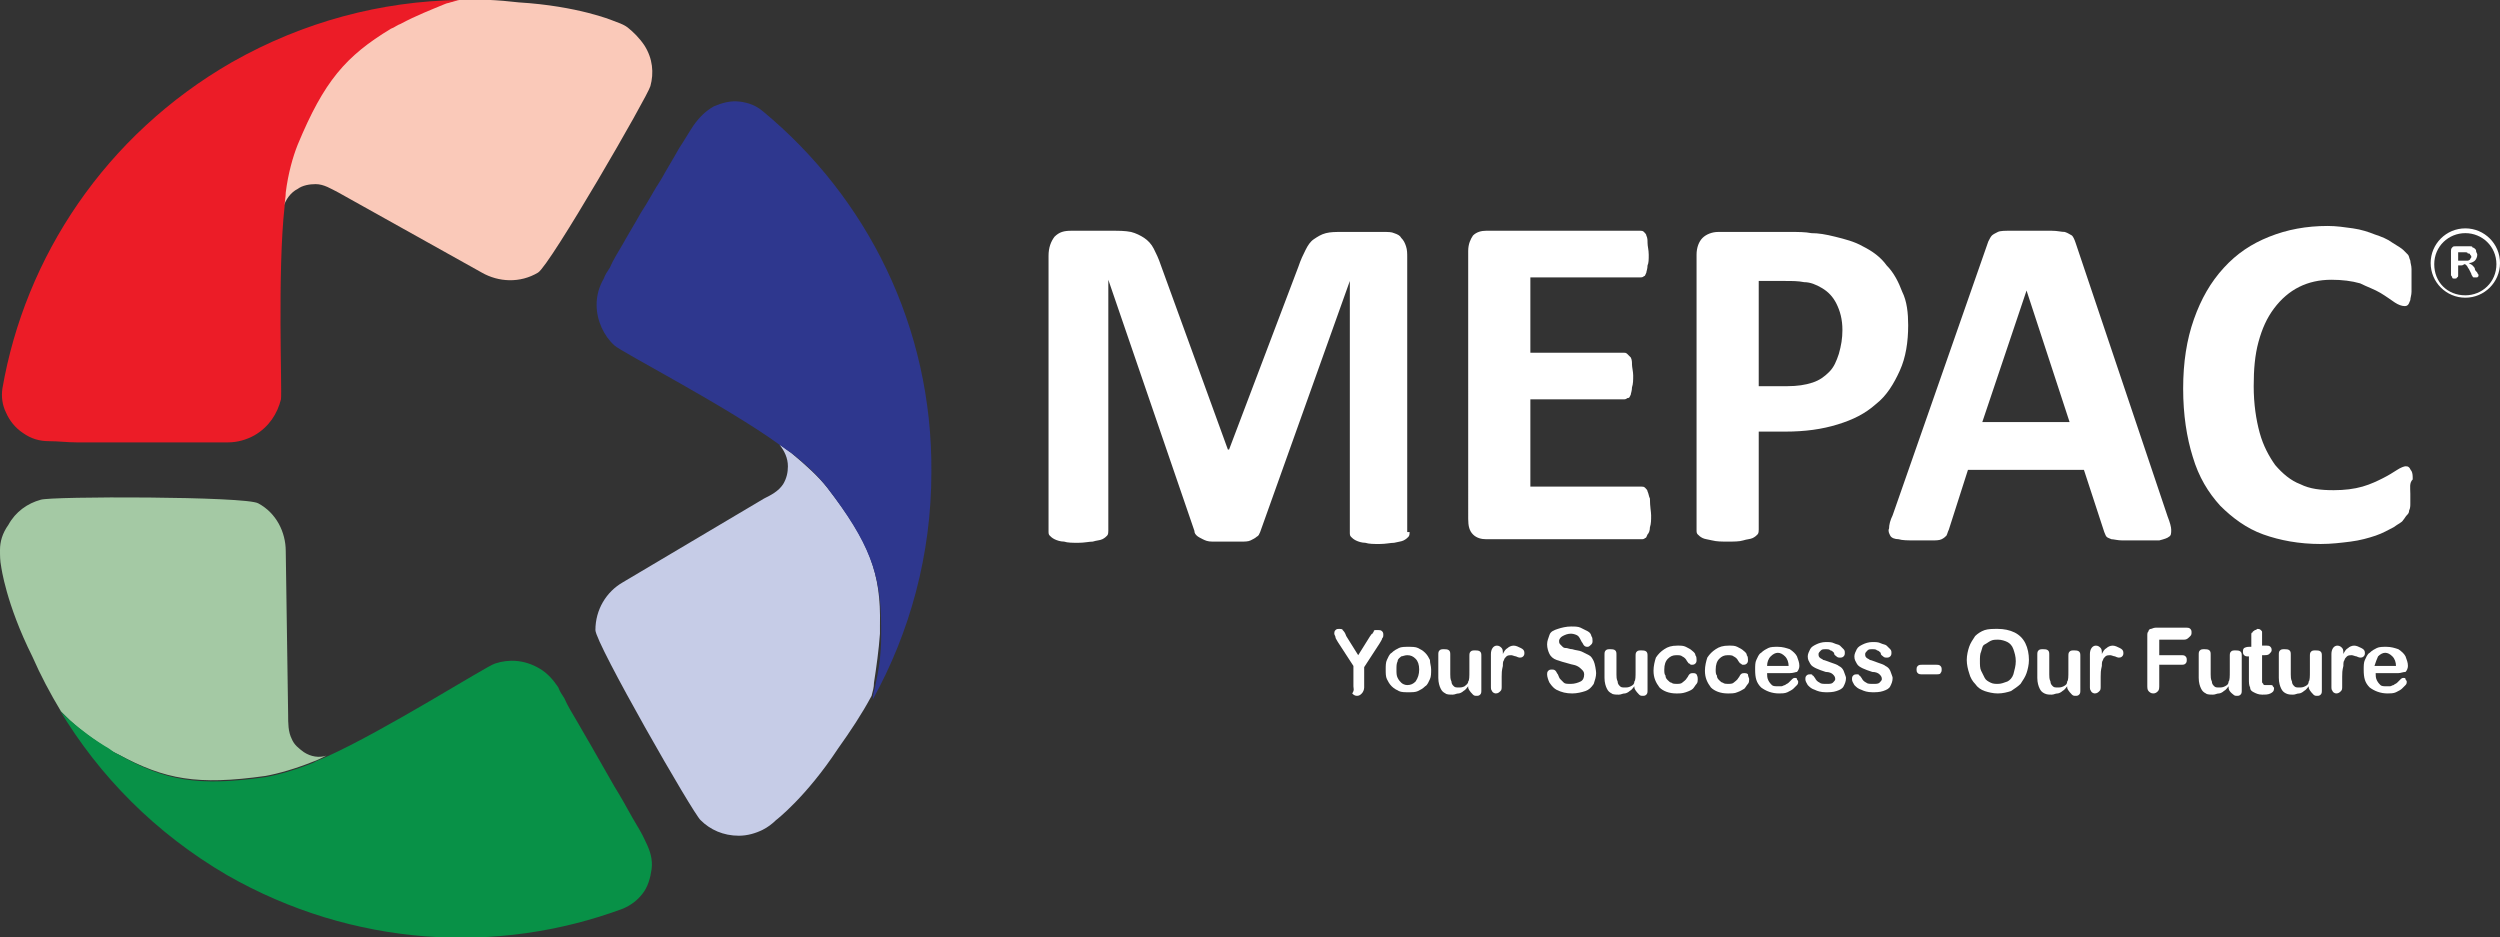 <?xml version="1.0" encoding="utf-8"?>
<!-- Generator: Adobe Illustrator 22.0.0, SVG Export Plug-In . SVG Version: 6.00 Build 0)  -->
<svg version="1.1" id="Layer_1" xmlns="http://www.w3.org/2000/svg" xmlns:xlink="http://www.w3.org/1999/xlink" x="0px" y="0px"
	 viewBox="0 0 209.1 78.4" style="enable-background:new 0 0 209.1 78.4;" xml:space="preserve">
<rect x="0" y="0" width="209.1" height="78.4" fill="#333333" stroke="none"/>
<style type="text/css">
	.st0{fill:#C6CCE7;}
	.st1{fill:#A4C9A4;}
	.st2{fill:#089147;}
	.st3{fill:#2E378E;}
	.st4{fill:#FAC9B9;}
	.st5{fill:#EC1C27;}
	.st6{fill:#FFFFFF;}
	.st7{fill:none;}
</style>
<path class="st0" d="M14.9,45.6L14.9,45.6C14.9,45.6,14.9,45.7,14.9,45.6L14.9,45.6z"/>
<path class="st1" d="M22.2,64.9c1.1-0.2,2.5-0.6,4-1.2c0.3-0.1,0.7-0.3,1.1-0.5c-0.6,0.2-1.3,0.1-1.9-0.3c-0.4-0.3-0.8-0.6-1-1.1
	c-0.3-0.6-0.3-1.3-0.3-2c0,0-0.2-13.7-0.2-13.7c0-1.6-0.8-3.2-2.3-4c-1-0.6-17.4-0.6-18.2-0.3c-1.1,0.3-2.1,1-2.7,2.1
	C0.2,44.6,0,45.3,0,46c0,0.5,0,0.9,0.1,1.4c0,0,0.4,3.1,2.6,7.5c0.7,1.6,1.5,3.1,2.4,4.6c0.3,0.3,0.5,0.5,0.8,0.8
	c1,0.9,2.1,1.7,3.4,2.5c0.2,0.1,0.4,0.2,0.6,0.3C13.8,65.2,16.5,65.7,22.2,64.9"/>
<path class="st2" d="M52.1,76C52.2,76,52.2,76,52.1,76c0.7-0.3,1.2-0.7,1.6-1.2c0.5-0.6,0.7-1.4,0.8-2.1c0.1-0.8-0.1-1.5-0.5-2.3
	c-0.3-0.7-0.7-1.3-1.1-2c-0.5-0.9-1-1.8-1.5-2.6c-0.5-0.9-1.1-1.9-1.6-2.8c-0.5-0.9-1-1.7-1.5-2.6c-0.4-0.7-0.8-1.3-1.1-2
	c-0.2-0.3-0.4-0.6-0.5-0.9c0,0,0,0,0,0c-0.4-0.6-0.9-1.2-1.6-1.6c-1.2-0.7-2.5-0.8-3.7-0.4l0,0c-0.7,0.2-9.2,5.6-14.1,7.8
	c-0.4,0.2-0.8,0.3-1.1,0.5c-1.5,0.6-2.9,1-4,1.2c-5.7,0.8-8.4,0.3-12.3-1.9c-0.3-0.1-0.5-0.3-0.8-0.5c-1.2-0.7-2.4-1.6-3.3-2.4
	c-0.3-0.3-0.6-0.5-0.8-0.8c3.3,5.5,8,10.3,14,13.8C29.5,79.2,41.6,79.9,52.1,76"/>
<path class="st0" d="M69.2,40.8c-0.7-0.9-1.8-1.9-3-2.9c-0.3-0.2-0.6-0.5-1-0.7c0.4,0.5,0.7,1.1,0.7,1.8c0,0.5-0.1,1-0.4,1.5
	c-0.4,0.6-1,0.9-1.6,1.2c0,0-11.8,7-11.8,7c-1.4,0.8-2.3,2.3-2.3,4c0,1.1,8.2,15.4,8.8,15.9c0.8,0.8,1.9,1.3,3.2,1.3
	c0.7,0,1.4-0.2,2-0.5c0.4-0.2,0.8-0.5,1.1-0.8c0,0,2.5-1.9,5.2-6c1-1.4,2-2.9,2.8-4.4c0.1-0.4,0.2-0.7,0.2-1.1
	c0.2-1.3,0.4-2.7,0.5-4.1c0-0.2,0-0.5,0-0.7C73.7,47.9,72.7,45.3,69.2,40.8"/>
<path class="st3" d="M63.8,9.3C63.8,9.3,63.8,9.3,63.8,9.3c-0.6-0.5-1.2-0.7-1.9-0.8c-0.8-0.1-1.5,0.1-2.2,0.4
	C59,9.3,58.5,9.8,58,10.5c-0.4,0.6-0.8,1.3-1.2,1.9c-0.5,0.9-1,1.7-1.5,2.6c-0.6,0.9-1.1,1.9-1.7,2.8c-0.5,0.9-1,1.7-1.5,2.6
	c-0.4,0.7-0.8,1.3-1.1,2c-0.2,0.3-0.4,0.6-0.5,0.9c0,0,0,0,0,0c-0.4,0.7-0.6,1.4-0.6,2.2c0,1.3,0.6,2.6,1.5,3.4l0,0
	c0.5,0.5,9.4,5.1,13.8,8.3c0.4,0.3,0.7,0.5,1,0.7c1.3,1,2.3,2,3,2.9c3.5,4.6,4.5,7.2,4.5,11.6c0,0.3,0,0.6,0,0.9
	c0,1.4-0.2,2.8-0.5,4.1c-0.1,0.4-0.2,0.7-0.2,1.1c3.1-5.6,4.9-12.1,4.9-19C78,27.3,72.5,16.5,63.8,9.3"/>
<path class="st4" d="M24.8,12.1c-0.4,1.1-0.8,2.5-1,4c-0.1,0.4-0.1,0.8-0.1,1.2c0.2-0.6,0.6-1.2,1.2-1.5c0.4-0.3,1-0.4,1.5-0.4
	c0.7,0,1.3,0.4,1.9,0.7c0,0,12,6.7,12,6.7c1.4,0.8,3.2,0.9,4.7,0c1-0.6,9.2-14.8,9.4-15.6c0.3-1.1,0.2-2.3-0.5-3.4
	c-0.4-0.6-0.9-1.1-1.4-1.5c-0.4-0.3-0.8-0.4-1.3-0.6c0,0-2.9-1.2-7.8-1.5c-1.7-0.2-3.5-0.3-5.2-0.2c-0.3,0.1-0.7,0.2-1.1,0.3
	c-1.2,0.4-2.5,1-3.8,1.7c-0.2,0.1-0.4,0.2-0.6,0.3C28.8,4.7,27,6.8,24.8,12.1"/>
<path class="st5" d="M0.2,32.5C0.2,32.6,0.2,32.6,0.2,32.5c-0.1,0.7,0,1.4,0.3,2c0.3,0.7,0.8,1.3,1.4,1.7c0.7,0.5,1.4,0.7,2.2,0.7
	c0.8,0,1.5,0.1,2.3,0.1c1,0,2,0,3,0c1.1,0,2.2,0,3.3,0c1,0,2,0,3,0c0.8,0,1.5,0,2.3,0c0.4,0,0.7,0,1.1,0h0c0.7,0,1.5-0.2,2.2-0.6
	c1.2-0.7,1.9-1.8,2.2-3c0,0,0,0,0,0c0.1-0.7-0.3-10.7,0.3-16.1c0-0.4,0.1-0.8,0.1-1.2c0.2-1.6,0.6-3,1-4c2.2-5.3,4-7.4,7.8-9.7
	c0.3-0.1,0.5-0.3,0.8-0.4c1.3-0.7,2.6-1.2,3.8-1.7c0.4-0.1,0.7-0.2,1.1-0.3c-6.5,0.1-13,1.8-19,5.2C8.8,11.3,2.1,21.5,0.2,32.5"/>
<path class="st6" d="M206.2,19.5c-1.4,0-2.6,1.1-2.6,2.6s1.1,2.6,2.6,2.6c1.4,0,2.6-1.1,2.6-2.6S207.6,19.5,206.2,19.5 M206.2,24.9
	c-1.6,0-2.9-1.3-2.9-2.9s1.3-2.9,2.9-2.9c1.6,0,2.9,1.3,2.9,2.9S207.8,24.9,206.2,24.9"/>
<path class="st6" d="M206.1,21.1h-0.5v0.7h0.5c0.1,0,0.2,0,0.3,0c0.1,0,0.2-0.1,0.2-0.1c0-0.1,0.1-0.1,0.1-0.2c0-0.1,0-0.1-0.1-0.2
	c0-0.1-0.1-0.1-0.2-0.1C206.4,21.1,206.3,21.1,206.1,21.1 M205.8,22.2h-0.2V23c0,0.1,0,0.2-0.1,0.2c0,0.1-0.1,0.1-0.2,0.1
	c-0.1,0-0.2,0-0.2-0.1c0-0.1-0.1-0.1-0.1-0.2v-2c0-0.1,0-0.2,0.1-0.3c0.1-0.1,0.1-0.1,0.3-0.1h0.9c0.1,0,0.2,0,0.3,0
	c0.1,0,0.2,0,0.2,0.1c0.1,0,0.2,0.1,0.2,0.1c0.1,0.1,0.1,0.1,0.1,0.2c0,0.1,0.1,0.2,0.1,0.3c0,0.2-0.1,0.4-0.2,0.5
	c-0.1,0.1-0.3,0.2-0.5,0.2c0.1,0.1,0.2,0.1,0.3,0.2c0.1,0.1,0.2,0.2,0.2,0.3s0.1,0.2,0.2,0.3c0,0.1,0.1,0.1,0.1,0.2c0,0,0,0.1,0,0.1
	c0,0-0.1,0.1-0.1,0.1c0,0-0.1,0-0.1,0c-0.1,0-0.1,0-0.2,0s-0.1-0.1-0.1-0.1c0,0-0.1-0.1-0.1-0.2l-0.2-0.4c-0.1-0.1-0.1-0.2-0.2-0.3
	c-0.1-0.1-0.1-0.1-0.2-0.1C206,22.2,205.9,22.2,205.8,22.2"/>
<path class="st6" d="M113.2,57.4v-1.7l-1.3-2c-0.1-0.2-0.2-0.3-0.2-0.4c0-0.1-0.1-0.2-0.1-0.3c0-0.1,0-0.2,0.1-0.3
	c0.1-0.1,0.2-0.1,0.3-0.1c0.1,0,0.3,0,0.3,0.1c0.1,0.1,0.2,0.2,0.3,0.5l1,1.6l1-1.6c0.1-0.1,0.1-0.2,0.2-0.2c0-0.1,0.1-0.1,0.1-0.2
	c0-0.1,0.1-0.1,0.2-0.1c0.1,0,0.1,0,0.2,0c0.1,0,0.2,0,0.3,0.1c0.1,0.1,0.1,0.2,0.1,0.3c0,0.1,0,0.2-0.1,0.3c0,0.1-0.1,0.2-0.2,0.4
	l-1.3,2v1.7c0,0.2-0.1,0.4-0.2,0.5c-0.1,0.1-0.2,0.2-0.4,0.2c-0.2,0-0.3-0.1-0.4-0.2C113.3,57.7,113.2,57.6,113.2,57.4"/>
<path class="st6" d="M118.7,56c0-0.4-0.1-0.7-0.3-0.9c-0.2-0.2-0.4-0.3-0.7-0.3c-0.2,0-0.4,0.1-0.5,0.1c-0.1,0.1-0.3,0.2-0.3,0.4
	c-0.1,0.2-0.1,0.4-0.1,0.7c0,0.3,0,0.5,0.1,0.7c0.1,0.2,0.2,0.3,0.3,0.4c0.1,0.1,0.3,0.2,0.5,0.2c0.3,0,0.5-0.1,0.7-0.3
	C118.6,56.7,118.7,56.4,118.7,56 M119.7,56c0,0.3,0,0.6-0.1,0.8c-0.1,0.2-0.2,0.5-0.4,0.6c-0.2,0.2-0.4,0.3-0.6,0.4
	c-0.2,0.1-0.5,0.1-0.8,0.1c-0.3,0-0.6,0-0.8-0.1c-0.2-0.1-0.4-0.2-0.6-0.4c-0.2-0.2-0.3-0.4-0.4-0.6c-0.1-0.2-0.1-0.5-0.1-0.8
	c0-0.3,0-0.6,0.1-0.8s0.2-0.5,0.4-0.6c0.2-0.2,0.4-0.3,0.6-0.4c0.2-0.1,0.5-0.1,0.8-0.1c0.3,0,0.6,0,0.8,0.1
	c0.2,0.1,0.4,0.2,0.6,0.4c0.2,0.2,0.3,0.4,0.4,0.6C119.6,55.5,119.7,55.7,119.7,56"/>
<path class="st6" d="M122.8,57.5v-0.1c-0.1,0.1-0.2,0.3-0.4,0.4c-0.1,0.1-0.3,0.2-0.4,0.2c-0.2,0-0.3,0.1-0.5,0.1
	c-0.2,0-0.5,0-0.6-0.1c-0.2-0.1-0.3-0.2-0.4-0.4c-0.1-0.2-0.2-0.5-0.2-0.9v-1.9c0-0.2,0-0.3,0.1-0.4c0.1-0.1,0.2-0.1,0.4-0.1
	c0.1,0,0.3,0,0.4,0.1c0.1,0.1,0.1,0.2,0.1,0.4v1.6c0,0.2,0,0.4,0.1,0.6c0,0.2,0.1,0.3,0.2,0.4c0.1,0.1,0.2,0.1,0.4,0.1
	c0.2,0,0.3,0,0.5-0.1c0.1-0.1,0.3-0.2,0.3-0.4c0.1-0.1,0.1-0.4,0.1-0.9v-1.2c0-0.2,0-0.3,0.1-0.4c0.1-0.1,0.2-0.1,0.4-0.1
	c0.1,0,0.3,0,0.4,0.1c0.1,0.1,0.1,0.2,0.1,0.4v2.8c0,0.2,0,0.3-0.1,0.4c-0.1,0.1-0.2,0.1-0.3,0.1s-0.2,0-0.3-0.1
	C122.9,57.8,122.8,57.6,122.8,57.5"/>
<path class="st6" d="M125.6,56.6v0.8c0,0.2,0,0.3-0.1,0.4c-0.1,0.1-0.2,0.2-0.4,0.2c-0.1,0-0.3-0.1-0.3-0.2
	c-0.1-0.1-0.1-0.2-0.1-0.4v-2.7c0-0.4,0.2-0.7,0.5-0.7c0.2,0,0.3,0.1,0.4,0.2c0.1,0.1,0.1,0.3,0.1,0.5c0.1-0.2,0.2-0.4,0.4-0.5
	c0.1-0.1,0.3-0.2,0.5-0.2c0.2,0,0.4,0.1,0.6,0.2c0.2,0.1,0.3,0.2,0.3,0.4c0,0.1,0,0.2-0.1,0.3c-0.1,0.1-0.2,0.1-0.3,0.1
	c0,0-0.1,0-0.3-0.1c-0.1,0-0.3-0.1-0.4-0.1c-0.1,0-0.3,0-0.4,0.1c-0.1,0.1-0.2,0.2-0.2,0.3c-0.1,0.1-0.1,0.3-0.1,0.5
	C125.6,56.1,125.6,56.3,125.6,56.6"/>
<path class="st6" d="M133.5,56.3c0,0.3-0.1,0.6-0.2,0.9c-0.2,0.3-0.4,0.5-0.7,0.6c-0.3,0.1-0.7,0.2-1.1,0.2c-0.5,0-0.9-0.1-1.3-0.3
	c-0.2-0.1-0.4-0.3-0.6-0.6c-0.1-0.2-0.2-0.5-0.2-0.7c0-0.1,0-0.2,0.1-0.3s0.2-0.1,0.3-0.1c0.1,0,0.2,0,0.3,0.1
	c0.1,0.1,0.1,0.2,0.2,0.3c0.1,0.2,0.1,0.3,0.2,0.4c0.1,0.1,0.2,0.2,0.3,0.3c0.1,0.1,0.3,0.1,0.6,0.1c0.3,0,0.6-0.1,0.8-0.2
	c0.2-0.1,0.3-0.3,0.3-0.6c0-0.2-0.1-0.3-0.2-0.4c-0.1-0.1-0.2-0.2-0.4-0.3c-0.2-0.1-0.4-0.1-0.7-0.2c-0.4-0.1-0.7-0.2-1-0.3
	c-0.3-0.1-0.5-0.3-0.6-0.5c-0.1-0.2-0.2-0.5-0.2-0.8c0-0.3,0.1-0.5,0.2-0.8s0.4-0.4,0.7-0.5c0.3-0.1,0.7-0.2,1.1-0.2
	c0.3,0,0.6,0,0.8,0.1c0.2,0.1,0.4,0.2,0.6,0.3c0.2,0.1,0.3,0.3,0.3,0.4c0.1,0.1,0.1,0.3,0.1,0.4c0,0.1,0,0.2-0.1,0.3
	c-0.1,0.1-0.2,0.2-0.3,0.2c-0.1,0-0.2,0-0.3-0.1c-0.1-0.1-0.1-0.2-0.2-0.3c-0.1-0.2-0.2-0.4-0.3-0.5c-0.1-0.1-0.4-0.2-0.6-0.2
	c-0.3,0-0.5,0.1-0.7,0.2c-0.2,0.1-0.3,0.3-0.3,0.4c0,0.1,0,0.2,0.1,0.3c0.1,0.1,0.1,0.1,0.2,0.2c0.1,0.1,0.2,0.1,0.3,0.1
	c0.1,0,0.3,0.1,0.5,0.1c0.3,0.1,0.6,0.1,0.8,0.2c0.2,0.1,0.4,0.2,0.6,0.3c0.2,0.1,0.3,0.3,0.4,0.5S133.5,56.1,133.5,56.3"/>
<path class="st6" d="M136.7,57.5v-0.1c-0.1,0.1-0.2,0.3-0.4,0.4c-0.1,0.1-0.3,0.2-0.4,0.2c-0.2,0-0.3,0.1-0.5,0.1
	c-0.2,0-0.5,0-0.6-0.1c-0.2-0.1-0.3-0.2-0.4-0.4c-0.1-0.2-0.2-0.5-0.2-0.9v-1.9c0-0.2,0-0.3,0.1-0.4c0.1-0.1,0.2-0.1,0.4-0.1
	c0.1,0,0.3,0,0.4,0.1c0.1,0.1,0.1,0.2,0.1,0.4v1.6c0,0.2,0,0.4,0.1,0.6c0,0.2,0.1,0.3,0.2,0.4c0.1,0.1,0.2,0.1,0.4,0.1
	c0.2,0,0.3,0,0.5-0.1s0.3-0.2,0.3-0.4c0.1-0.1,0.1-0.4,0.1-0.9v-1.2c0-0.2,0-0.3,0.1-0.4s0.2-0.1,0.4-0.1c0.1,0,0.3,0,0.4,0.1
	c0.1,0.1,0.1,0.2,0.1,0.4v2.8c0,0.2,0,0.3-0.1,0.4c-0.1,0.1-0.2,0.1-0.3,0.1s-0.2,0-0.3-0.1C136.8,57.8,136.7,57.6,136.7,57.5"/>
<path class="st6" d="M142,56.8c0,0.1,0,0.3-0.1,0.4s-0.2,0.3-0.3,0.4c-0.1,0.1-0.3,0.2-0.6,0.3s-0.5,0.1-0.8,0.1
	c-0.6,0-1.1-0.2-1.4-0.5c-0.3-0.4-0.5-0.8-0.5-1.4c0-0.4,0.1-0.8,0.2-1.1c0.2-0.3,0.4-0.5,0.7-0.7c0.3-0.2,0.6-0.3,1.1-0.3
	c0.3,0,0.5,0,0.7,0.1c0.2,0.1,0.4,0.2,0.5,0.3c0.1,0.1,0.3,0.2,0.3,0.4c0.1,0.1,0.1,0.3,0.1,0.4c0,0.1,0,0.2-0.1,0.3
	c-0.1,0.1-0.2,0.1-0.3,0.1c-0.1,0-0.1,0-0.2-0.1c-0.1,0-0.1-0.1-0.2-0.2c-0.1-0.2-0.2-0.3-0.4-0.4c-0.1-0.1-0.3-0.1-0.5-0.1
	c-0.3,0-0.5,0.1-0.7,0.3c-0.2,0.2-0.3,0.5-0.3,0.9c0,0.2,0,0.4,0.1,0.5c0,0.2,0.1,0.3,0.2,0.4c0.1,0.1,0.2,0.2,0.3,0.2
	c0.1,0.1,0.3,0.1,0.4,0.1c0.2,0,0.4,0,0.5-0.1s0.3-0.2,0.4-0.4c0.1-0.1,0.1-0.2,0.2-0.3c0.1-0.1,0.2-0.1,0.3-0.1
	c0.1,0,0.2,0,0.3,0.1C142,56.6,142,56.7,142,56.8"/>
<path class="st6" d="M146.3,56.8c0,0.1,0,0.3-0.1,0.4c-0.1,0.1-0.2,0.3-0.3,0.4c-0.2,0.1-0.3,0.2-0.6,0.3c-0.2,0.1-0.5,0.1-0.8,0.1
	c-0.6,0-1.1-0.2-1.4-0.5c-0.3-0.4-0.5-0.8-0.5-1.4c0-0.4,0.1-0.8,0.2-1.1c0.2-0.3,0.4-0.5,0.7-0.7c0.3-0.2,0.6-0.3,1.1-0.3
	c0.3,0,0.5,0,0.7,0.1c0.2,0.1,0.4,0.2,0.5,0.3c0.1,0.1,0.3,0.2,0.3,0.4c0.1,0.1,0.1,0.3,0.1,0.4c0,0.1,0,0.2-0.1,0.3
	c-0.1,0.1-0.2,0.1-0.3,0.1c-0.1,0-0.1,0-0.2-0.1c-0.1,0-0.1-0.1-0.2-0.2c-0.1-0.2-0.2-0.3-0.4-0.4c-0.1-0.1-0.3-0.1-0.5-0.1
	c-0.3,0-0.5,0.1-0.7,0.3c-0.2,0.2-0.3,0.5-0.3,0.9c0,0.2,0,0.4,0.1,0.5c0,0.2,0.1,0.3,0.2,0.4c0.1,0.1,0.2,0.2,0.3,0.2
	c0.1,0.1,0.3,0.1,0.4,0.1c0.2,0,0.4,0,0.5-0.1s0.3-0.2,0.4-0.4c0.1-0.1,0.1-0.2,0.2-0.3c0.1-0.1,0.2-0.1,0.3-0.1
	c0.1,0,0.2,0,0.3,0.1C146.2,56.6,146.3,56.7,146.3,56.8"/>
<path class="st6" d="M147.8,55.7h1.8c0-0.3-0.1-0.6-0.3-0.8c-0.2-0.2-0.4-0.3-0.6-0.3c-0.2,0-0.4,0.1-0.6,0.3
	C147.9,55.1,147.8,55.4,147.8,55.7 M149.7,56.3h-1.9c0,0.2,0,0.4,0.1,0.6c0.1,0.2,0.2,0.3,0.3,0.4s0.3,0.1,0.5,0.1
	c0.1,0,0.2,0,0.3,0c0.1,0,0.2-0.1,0.3-0.1c0.1-0.1,0.2-0.1,0.3-0.2c0.1-0.1,0.2-0.2,0.3-0.3c0,0,0.1-0.1,0.2-0.1
	c0.1,0,0.2,0,0.2,0.1s0.1,0.1,0.1,0.2c0,0.1,0,0.2-0.1,0.3c-0.1,0.1-0.2,0.2-0.3,0.3c-0.1,0.1-0.3,0.2-0.5,0.3
	c-0.2,0.1-0.5,0.1-0.7,0.1c-0.6,0-1.1-0.2-1.5-0.5c-0.4-0.4-0.5-0.8-0.5-1.5c0-0.3,0-0.6,0.1-0.8c0.1-0.2,0.2-0.5,0.4-0.6
	c0.2-0.2,0.4-0.3,0.6-0.4c0.2-0.1,0.5-0.1,0.8-0.1c0.4,0,0.7,0.1,1,0.2c0.3,0.2,0.5,0.4,0.6,0.6c0.1,0.3,0.2,0.5,0.2,0.8
	c0,0.2-0.1,0.4-0.2,0.5C150.2,56.2,150,56.3,149.7,56.3"/>
<path class="st6" d="M154.4,56.7c0,0.3-0.1,0.5-0.2,0.7c-0.1,0.2-0.3,0.3-0.6,0.4c-0.3,0.1-0.6,0.1-0.9,0.1c-0.4,0-0.7-0.1-0.9-0.2
	c-0.3-0.1-0.4-0.2-0.6-0.4c-0.1-0.2-0.2-0.3-0.2-0.5c0-0.1,0-0.2,0.1-0.3c0.1-0.1,0.2-0.1,0.3-0.1c0.1,0,0.2,0,0.2,0.1
	c0.1,0,0.1,0.1,0.2,0.2c0.1,0.2,0.2,0.3,0.4,0.4c0.1,0.1,0.3,0.1,0.6,0.1c0.2,0,0.4,0,0.5-0.1c0.1-0.1,0.2-0.2,0.2-0.3
	c0-0.2-0.1-0.3-0.2-0.4c-0.1-0.1-0.3-0.2-0.6-0.2c-0.3-0.1-0.6-0.2-0.8-0.3c-0.2-0.1-0.4-0.2-0.5-0.4c-0.1-0.2-0.2-0.3-0.2-0.6
	c0-0.2,0.1-0.4,0.2-0.6c0.1-0.2,0.3-0.3,0.5-0.4c0.2-0.1,0.5-0.2,0.8-0.2c0.3,0,0.5,0,0.7,0.1c0.2,0.1,0.4,0.1,0.5,0.2
	c0.1,0.1,0.2,0.2,0.3,0.3c0.1,0.1,0.1,0.2,0.1,0.3c0,0.1,0,0.2-0.1,0.3c-0.1,0.1-0.2,0.1-0.3,0.1c-0.1,0-0.2,0-0.3-0.1
	c-0.1-0.1-0.2-0.1-0.2-0.3c-0.1-0.1-0.2-0.2-0.3-0.2c-0.1-0.1-0.2-0.1-0.4-0.1c-0.2,0-0.3,0-0.4,0.1c-0.1,0.1-0.2,0.2-0.2,0.3
	c0,0.1,0,0.2,0.1,0.3c0.1,0.1,0.2,0.1,0.3,0.2c0.1,0,0.3,0.1,0.6,0.2c0.3,0.1,0.6,0.2,0.7,0.3c0.2,0.1,0.3,0.2,0.4,0.4
	C154.3,56.4,154.4,56.6,154.4,56.7"/>
<path class="st6" d="M158.3,56.7c0,0.3-0.1,0.5-0.2,0.7c-0.1,0.2-0.3,0.3-0.6,0.4c-0.3,0.1-0.6,0.1-0.9,0.1c-0.4,0-0.7-0.1-0.9-0.2
	c-0.3-0.1-0.4-0.2-0.6-0.4c-0.1-0.2-0.2-0.3-0.2-0.5c0-0.1,0-0.2,0.1-0.3c0.1-0.1,0.2-0.1,0.3-0.1c0.1,0,0.2,0,0.2,0.1
	c0.1,0,0.1,0.1,0.2,0.2c0.1,0.2,0.2,0.3,0.4,0.4c0.1,0.1,0.3,0.1,0.6,0.1c0.2,0,0.4,0,0.5-0.1c0.1-0.1,0.2-0.2,0.2-0.3
	c0-0.2-0.1-0.3-0.2-0.4c-0.1-0.1-0.3-0.2-0.6-0.2c-0.3-0.1-0.6-0.2-0.8-0.3c-0.2-0.1-0.4-0.2-0.5-0.4c-0.1-0.2-0.2-0.3-0.2-0.6
	c0-0.2,0.1-0.4,0.2-0.6c0.1-0.2,0.3-0.3,0.5-0.4c0.2-0.1,0.5-0.2,0.8-0.2c0.3,0,0.5,0,0.7,0.1c0.2,0.1,0.4,0.1,0.5,0.2
	c0.1,0.1,0.2,0.2,0.3,0.3c0.1,0.1,0.1,0.2,0.1,0.3c0,0.1,0,0.2-0.1,0.3c-0.1,0.1-0.2,0.1-0.3,0.1c-0.1,0-0.2,0-0.3-0.1
	c-0.1-0.1-0.2-0.1-0.2-0.3c-0.1-0.1-0.2-0.2-0.3-0.2c-0.1-0.1-0.2-0.1-0.4-0.1c-0.2,0-0.3,0-0.4,0.1c-0.1,0.1-0.2,0.2-0.2,0.3
	c0,0.1,0,0.2,0.1,0.3c0.1,0.1,0.2,0.1,0.3,0.2c0.1,0,0.3,0.1,0.6,0.2c0.3,0.1,0.6,0.2,0.7,0.3c0.2,0.1,0.3,0.2,0.4,0.4
	C158.2,56.4,158.3,56.6,158.3,56.7"/>
<path class="st6" d="M161.9,56.4h-1.1c-0.2,0-0.3,0-0.4-0.1c-0.1-0.1-0.1-0.2-0.1-0.3c0-0.1,0-0.2,0.1-0.3c0.1-0.1,0.2-0.1,0.4-0.1
	h1.1c0.2,0,0.3,0,0.4,0.1c0.1,0.1,0.1,0.2,0.1,0.3c0,0.1,0,0.2-0.1,0.3C162.3,56.4,162.1,56.4,161.9,56.4"/>
<path class="st6" d="M168.6,55.3c0-0.4-0.1-0.7-0.2-1c-0.1-0.3-0.3-0.5-0.5-0.6c-0.2-0.1-0.5-0.2-0.8-0.2c-0.2,0-0.4,0-0.6,0.1
	c-0.2,0.1-0.3,0.2-0.5,0.3s-0.2,0.3-0.3,0.6c-0.1,0.2-0.1,0.5-0.1,0.8c0,0.3,0,0.6,0.1,0.8c0.1,0.2,0.2,0.4,0.3,0.6
	c0.1,0.2,0.3,0.3,0.5,0.4c0.2,0.1,0.4,0.1,0.6,0.1c0.3,0,0.5-0.1,0.8-0.2c0.2-0.1,0.4-0.3,0.5-0.6C168.5,56,168.6,55.7,168.6,55.3
	 M167.1,52.6c0.5,0,1,0.1,1.4,0.3c0.4,0.2,0.7,0.5,0.9,0.9c0.2,0.4,0.3,0.9,0.3,1.4c0,0.4-0.1,0.8-0.2,1.1c-0.1,0.3-0.3,0.6-0.5,0.9
	c-0.2,0.2-0.5,0.4-0.8,0.6c-0.3,0.1-0.7,0.2-1.1,0.2c-0.4,0-0.8-0.1-1.1-0.2c-0.3-0.1-0.6-0.3-0.8-0.6c-0.2-0.2-0.4-0.5-0.5-0.9
	c-0.1-0.3-0.2-0.7-0.2-1.1c0-0.4,0.1-0.8,0.2-1.1c0.1-0.3,0.3-0.6,0.5-0.9c0.2-0.2,0.5-0.4,0.8-0.5
	C166.3,52.6,166.7,52.6,167.1,52.6"/>
<path class="st6" d="M172.9,57.5v-0.1c-0.1,0.1-0.2,0.3-0.4,0.4c-0.1,0.1-0.3,0.2-0.4,0.2c-0.2,0-0.3,0.1-0.5,0.1
	c-0.2,0-0.4,0-0.6-0.1c-0.2-0.1-0.3-0.2-0.4-0.4c-0.1-0.2-0.2-0.5-0.2-0.9v-1.9c0-0.2,0-0.3,0.1-0.4c0.1-0.1,0.2-0.1,0.4-0.1
	c0.1,0,0.3,0,0.4,0.1c0.1,0.1,0.1,0.2,0.1,0.4v1.6c0,0.2,0,0.4,0.1,0.6c0,0.2,0.1,0.3,0.2,0.4c0.1,0.1,0.2,0.1,0.4,0.1
	c0.2,0,0.3,0,0.5-0.1s0.3-0.2,0.3-0.4c0.1-0.1,0.1-0.4,0.1-0.9v-1.2c0-0.2,0-0.3,0.1-0.4s0.2-0.1,0.4-0.1c0.1,0,0.3,0,0.4,0.1
	c0.1,0.1,0.1,0.2,0.1,0.4v2.8c0,0.2,0,0.3-0.1,0.4c-0.1,0.1-0.2,0.1-0.3,0.1c-0.1,0-0.2,0-0.3-0.1C173,57.8,172.9,57.6,172.9,57.5"
	/>
<path class="st6" d="M175.7,56.6v0.8c0,0.2,0,0.3-0.1,0.4c-0.1,0.1-0.2,0.2-0.4,0.2c-0.1,0-0.3-0.1-0.3-0.2
	c-0.1-0.1-0.1-0.2-0.1-0.4v-2.7c0-0.4,0.2-0.7,0.5-0.7c0.2,0,0.3,0.1,0.4,0.2c0.1,0.1,0.1,0.3,0.1,0.5c0.1-0.2,0.2-0.4,0.4-0.5
	c0.1-0.1,0.3-0.2,0.5-0.2c0.2,0,0.4,0.1,0.6,0.2c0.2,0.1,0.3,0.2,0.3,0.4c0,0.1,0,0.2-0.1,0.3c-0.1,0.1-0.2,0.1-0.3,0.1
	c0,0-0.1,0-0.3-0.1c-0.1,0-0.3-0.1-0.4-0.1c-0.1,0-0.3,0-0.4,0.1c-0.1,0.1-0.2,0.2-0.2,0.3c-0.1,0.1-0.1,0.3-0.1,0.5
	C175.7,56.1,175.7,56.3,175.7,56.6"/>
<path class="st6" d="M182.7,53.5h-2.1v1.3h1.8c0.2,0,0.3,0,0.4,0.1s0.1,0.2,0.1,0.3c0,0.1,0,0.2-0.1,0.3c-0.1,0.1-0.2,0.1-0.4,0.1
	h-1.8v1.7c0,0.2,0,0.4-0.1,0.5c-0.1,0.1-0.2,0.2-0.4,0.2c-0.2,0-0.3-0.1-0.4-0.2c-0.1-0.1-0.1-0.3-0.1-0.5v-4.1c0-0.2,0-0.3,0.1-0.4
	c0-0.1,0.1-0.2,0.2-0.2c0.1,0,0.2-0.1,0.4-0.1h2.5c0.2,0,0.3,0,0.4,0.1c0.1,0.1,0.1,0.2,0.1,0.3c0,0.1,0,0.2-0.1,0.3
	C183,53.4,182.9,53.5,182.7,53.5"/>
<path class="st6" d="M186.4,57.5v-0.1c-0.1,0.1-0.2,0.3-0.4,0.4c-0.1,0.1-0.3,0.2-0.4,0.2c-0.2,0-0.3,0.1-0.5,0.1
	c-0.2,0-0.5,0-0.6-0.1c-0.2-0.1-0.3-0.2-0.4-0.4c-0.1-0.2-0.2-0.5-0.2-0.9v-1.9c0-0.2,0-0.3,0.1-0.4c0.1-0.1,0.2-0.1,0.4-0.1
	c0.1,0,0.3,0,0.4,0.1c0.1,0.1,0.1,0.2,0.1,0.4v1.6c0,0.2,0,0.4,0.1,0.6c0,0.2,0.1,0.3,0.2,0.4c0.1,0.1,0.2,0.1,0.4,0.1
	c0.2,0,0.3,0,0.5-0.1s0.3-0.2,0.3-0.4c0.1-0.1,0.1-0.4,0.1-0.9v-1.2c0-0.2,0-0.3,0.1-0.4s0.2-0.1,0.4-0.1c0.1,0,0.3,0,0.4,0.1
	c0.1,0.1,0.1,0.2,0.1,0.4v2.8c0,0.2,0,0.3-0.1,0.4c-0.1,0.1-0.2,0.1-0.3,0.1c-0.1,0-0.2,0-0.3-0.1C186.4,57.8,186.4,57.6,186.4,57.5
	"/>
<path class="st6" d="M188.2,54.1h0.1v-0.6c0-0.2,0-0.3,0-0.4c0-0.1,0-0.2,0.1-0.2c0-0.1,0.1-0.1,0.2-0.2c0.1,0,0.2-0.1,0.2-0.1
	c0.1,0,0.2,0,0.3,0.1c0.1,0.1,0.1,0.1,0.1,0.2c0,0.1,0,0.2,0,0.4v0.7h0.4c0.1,0,0.2,0,0.3,0.1c0.1,0.1,0.1,0.2,0.1,0.3
	c0,0.1-0.1,0.2-0.2,0.3c-0.1,0.1-0.3,0.1-0.4,0.1h-0.2v1.8c0,0.2,0,0.3,0,0.4c0,0.1,0,0.1,0.1,0.2c0,0.1,0.1,0.1,0.2,0.1
	c0.1,0,0.1,0,0.2,0c0.1,0,0.2,0,0.2,0c0.1,0,0.2,0,0.2,0.1c0.1,0.1,0.1,0.1,0.1,0.2c0,0.2-0.1,0.3-0.3,0.4c-0.2,0.1-0.4,0.1-0.7,0.1
	c-0.3,0-0.5-0.1-0.7-0.2c-0.2-0.1-0.3-0.2-0.3-0.4c-0.1-0.2-0.1-0.4-0.1-0.7v-1.9h-0.1c-0.1,0-0.2,0-0.3-0.1
	c-0.1-0.1-0.1-0.2-0.1-0.3c0-0.1,0-0.2,0.1-0.3C187.9,54.1,188,54.1,188.2,54.1"/>
<path class="st6" d="M193.1,57.5v-0.1c-0.1,0.1-0.2,0.3-0.4,0.4c-0.1,0.1-0.3,0.2-0.4,0.2c-0.2,0-0.3,0.1-0.5,0.1
	c-0.2,0-0.4,0-0.6-0.1c-0.2-0.1-0.3-0.2-0.4-0.4c-0.1-0.2-0.2-0.5-0.2-0.9v-1.9c0-0.2,0-0.3,0.1-0.4c0.1-0.1,0.2-0.1,0.4-0.1
	c0.1,0,0.3,0,0.4,0.1c0.1,0.1,0.1,0.2,0.1,0.4v1.6c0,0.2,0,0.4,0.1,0.6c0,0.2,0.1,0.3,0.2,0.4c0.1,0.1,0.2,0.1,0.4,0.1
	c0.2,0,0.3,0,0.5-0.1s0.3-0.2,0.3-0.4c0.1-0.1,0.1-0.4,0.1-0.9v-1.2c0-0.2,0-0.3,0.1-0.4s0.2-0.1,0.4-0.1c0.1,0,0.3,0,0.4,0.1
	c0.1,0.1,0.1,0.2,0.1,0.4v2.8c0,0.2,0,0.3-0.1,0.4c-0.1,0.1-0.2,0.1-0.3,0.1c-0.1,0-0.2,0-0.3-0.1C193.2,57.8,193.1,57.6,193.1,57.5
	"/>
<path class="st6" d="M195.9,56.6v0.8c0,0.2,0,0.3-0.1,0.4c-0.1,0.1-0.2,0.2-0.4,0.2c-0.1,0-0.3-0.1-0.3-0.2
	c-0.1-0.1-0.1-0.2-0.1-0.4v-2.7c0-0.4,0.2-0.7,0.5-0.7c0.2,0,0.3,0.1,0.4,0.2c0.1,0.1,0.1,0.3,0.1,0.5c0.1-0.2,0.2-0.4,0.4-0.5
	c0.1-0.1,0.3-0.2,0.5-0.2c0.2,0,0.4,0.1,0.6,0.2c0.2,0.1,0.3,0.2,0.3,0.4c0,0.1,0,0.2-0.1,0.3c-0.1,0.1-0.2,0.1-0.3,0.1
	c0,0-0.1,0-0.3-0.1c-0.1,0-0.3-0.1-0.4-0.1c-0.1,0-0.3,0-0.4,0.1c-0.1,0.1-0.2,0.2-0.2,0.3c-0.1,0.1-0.1,0.3-0.1,0.5
	C195.9,56.1,195.9,56.3,195.9,56.6"/>
<path class="st6" d="M198.6,55.7h1.8c0-0.3-0.1-0.6-0.3-0.8c-0.2-0.2-0.4-0.3-0.6-0.3c-0.2,0-0.4,0.1-0.6,0.3
	C198.8,55.1,198.7,55.4,198.6,55.7 M200.6,56.3h-1.9c0,0.2,0,0.4,0.1,0.6c0.1,0.2,0.2,0.3,0.3,0.4s0.3,0.1,0.5,0.1
	c0.1,0,0.2,0,0.3,0c0.1,0,0.2-0.1,0.3-0.1c0.1-0.1,0.2-0.1,0.3-0.2c0.1-0.1,0.2-0.2,0.3-0.3c0,0,0.1-0.1,0.2-0.1
	c0.1,0,0.2,0,0.2,0.1s0.1,0.1,0.1,0.2c0,0.1,0,0.2-0.1,0.3c-0.1,0.1-0.2,0.2-0.3,0.3c-0.1,0.1-0.3,0.2-0.5,0.3
	c-0.2,0.1-0.5,0.1-0.7,0.1c-0.6,0-1.1-0.2-1.5-0.5c-0.4-0.4-0.5-0.8-0.5-1.5c0-0.3,0-0.6,0.1-0.8c0.1-0.2,0.2-0.5,0.4-0.6
	c0.2-0.2,0.4-0.3,0.6-0.4c0.2-0.1,0.5-0.1,0.8-0.1c0.4,0,0.7,0.1,1,0.2c0.3,0.2,0.5,0.4,0.6,0.6c0.1,0.3,0.2,0.5,0.2,0.8
	c0,0.2-0.1,0.4-0.2,0.5C201,56.2,200.8,56.3,200.6,56.3"/>
<path class="st6" d="M117.9,44.5c0,0.1,0,0.3-0.1,0.4c-0.1,0.1-0.2,0.2-0.4,0.3c-0.2,0.1-0.4,0.1-0.8,0.2c-0.3,0-0.7,0.1-1.2,0.1
	c-0.5,0-0.9,0-1.2-0.1c-0.3,0-0.6-0.1-0.8-0.2c-0.2-0.1-0.3-0.2-0.4-0.3c-0.1-0.1-0.1-0.2-0.1-0.4v-21h0l-7.5,21
	c-0.1,0.2-0.1,0.3-0.3,0.4c-0.1,0.1-0.3,0.2-0.5,0.3c-0.2,0.1-0.5,0.1-0.8,0.1s-0.7,0-1.2,0c-0.5,0-0.8,0-1.2,0s-0.6-0.1-0.8-0.2
	c-0.2-0.1-0.4-0.2-0.5-0.3c-0.1-0.1-0.2-0.2-0.2-0.4l-7.2-21h0v21c0,0.1,0,0.3-0.1,0.4c-0.1,0.1-0.2,0.2-0.4,0.3
	c-0.2,0.1-0.5,0.1-0.8,0.2c-0.3,0-0.7,0.1-1.2,0.1c-0.5,0-0.9,0-1.2-0.1c-0.3,0-0.6-0.1-0.8-0.2c-0.2-0.1-0.3-0.2-0.4-0.3
	c-0.1-0.1-0.1-0.2-0.1-0.4v-23c0-0.7,0.2-1.2,0.5-1.6c0.4-0.4,0.8-0.5,1.4-0.5h3.4c0.6,0,1.1,0,1.6,0.1c0.4,0.1,0.8,0.3,1.1,0.5
	c0.3,0.2,0.6,0.5,0.8,0.9c0.2,0.4,0.4,0.8,0.6,1.4l5.6,15.4h0.1l5.8-15.3c0.2-0.6,0.4-1,0.6-1.4c0.2-0.4,0.4-0.7,0.7-0.9
	c0.3-0.2,0.6-0.4,1-0.5c0.4-0.1,0.8-0.1,1.3-0.1h3.5c0.4,0,0.7,0,0.9,0.1c0.3,0.1,0.5,0.2,0.6,0.4c0.2,0.2,0.3,0.4,0.4,0.7
	c0.1,0.3,0.1,0.6,0.1,0.9V44.5z"/>
<path class="st6" d="M138.1,43.1c0,0.4,0,0.7-0.1,1c0,0.3-0.1,0.5-0.2,0.6c-0.1,0.2-0.1,0.3-0.2,0.3c-0.1,0.1-0.2,0.1-0.3,0.1h-13
	c-0.4,0-0.8-0.1-1.1-0.4c-0.3-0.3-0.4-0.7-0.4-1.3V21c0-0.6,0.2-1,0.4-1.3c0.3-0.3,0.7-0.4,1.1-0.4h12.9c0.1,0,0.2,0,0.3,0.1
	c0.1,0.1,0.2,0.2,0.2,0.3c0.1,0.2,0.1,0.4,0.1,0.6c0,0.3,0.1,0.6,0.1,1c0,0.4,0,0.7-0.1,0.9c0,0.3-0.1,0.5-0.1,0.6
	c-0.1,0.2-0.1,0.3-0.2,0.3c-0.1,0.1-0.2,0.1-0.3,0.1H128v6.3h7.8c0.1,0,0.2,0,0.3,0.1c0.1,0.1,0.2,0.2,0.3,0.3
	c0.1,0.2,0.1,0.4,0.1,0.6s0.1,0.6,0.1,0.9c0,0.4,0,0.7-0.1,1c0,0.3-0.1,0.5-0.1,0.6c-0.1,0.2-0.1,0.3-0.3,0.3
	c-0.1,0.1-0.2,0.1-0.3,0.1H128v7.3h9.3c0.1,0,0.2,0,0.3,0.1c0.1,0.1,0.2,0.2,0.2,0.3c0.1,0.2,0.1,0.4,0.2,0.6
	C138,42.4,138.1,42.8,138.1,43.1"/>
<path class="st6" d="M154.1,27.6c0-0.9-0.2-1.6-0.5-2.2c-0.3-0.6-0.7-1-1.2-1.3c-0.5-0.3-1-0.5-1.5-0.5c-0.5-0.1-1-0.1-1.6-0.1h-2.2
	v8.8h2.4c0.8,0,1.5-0.1,2.1-0.3c0.6-0.2,1-0.5,1.4-0.9c0.4-0.4,0.6-0.9,0.8-1.5C154,28.9,154.1,28.3,154.1,27.6 M159.6,27.2
	c0,1.4-0.2,2.7-0.7,3.8c-0.5,1.1-1.1,2.1-2,2.8c-0.9,0.8-1.9,1.3-3.2,1.7c-1.3,0.4-2.7,0.6-4.4,0.6h-2.2v8.2c0,0.1,0,0.3-0.1,0.4
	c-0.1,0.1-0.2,0.2-0.4,0.3c-0.2,0.1-0.5,0.1-0.8,0.2s-0.8,0.1-1.3,0.1c-0.5,0-0.9,0-1.3-0.1s-0.6-0.1-0.8-0.2
	c-0.2-0.1-0.3-0.2-0.4-0.3c-0.1-0.1-0.1-0.2-0.1-0.4V21.3c0-0.6,0.2-1.1,0.5-1.4c0.3-0.3,0.8-0.5,1.3-0.5h6.1c0.6,0,1.2,0,1.7,0.1
	c0.6,0,1.2,0.1,2,0.3c0.8,0.2,1.6,0.4,2.3,0.8c0.8,0.4,1.5,0.9,2,1.6c0.6,0.6,1,1.4,1.3,2.2C159.5,25.2,159.6,26.2,159.6,27.2"/>
<path class="st6" d="M169.5,24.3L169.5,24.3l-3.7,11h7.3L169.5,24.3z M181.3,43.2c0.2,0.5,0.3,0.9,0.3,1.1c0,0.3,0,0.5-0.2,0.6
	c-0.1,0.1-0.4,0.2-0.8,0.3c-0.4,0-0.9,0-1.5,0c-0.7,0-1.2,0-1.6,0s-0.7-0.1-0.9-0.1c-0.2-0.1-0.3-0.1-0.4-0.2
	c-0.1-0.1-0.1-0.2-0.2-0.4l-1.7-5.2h-9.7l-1.6,5c-0.1,0.2-0.1,0.3-0.2,0.5c-0.1,0.1-0.2,0.2-0.4,0.3c-0.2,0.1-0.5,0.1-0.8,0.1
	c-0.4,0-0.8,0-1.4,0c-0.6,0-1.1,0-1.4-0.1c-0.3,0-0.6-0.1-0.7-0.3c-0.1-0.2-0.2-0.4-0.1-0.6c0-0.3,0.1-0.7,0.3-1.1l8-22.9
	c0.1-0.2,0.2-0.4,0.3-0.5c0.1-0.1,0.3-0.2,0.5-0.3c0.2-0.1,0.6-0.1,1-0.1c0.4,0,1,0,1.6,0c0.8,0,1.4,0,1.9,0s0.8,0.1,1.1,0.1
	c0.3,0.1,0.4,0.2,0.6,0.3c0.1,0.1,0.2,0.3,0.3,0.6L181.3,43.2z"/>
<path class="st6" d="M201.6,41.3c0,0.3,0,0.6,0,0.8c0,0.2,0,0.4-0.1,0.6c0,0.2-0.1,0.3-0.2,0.4c-0.1,0.1-0.2,0.3-0.3,0.4
	c-0.1,0.2-0.4,0.3-0.8,0.6c-0.4,0.2-0.9,0.5-1.5,0.7c-0.6,0.2-1.3,0.4-2.1,0.5s-1.6,0.2-2.5,0.2c-1.8,0-3.4-0.3-4.8-0.8
	c-1.4-0.5-2.6-1.4-3.6-2.4c-1-1.1-1.8-2.4-2.3-4.1c-0.5-1.6-0.8-3.5-0.8-5.7c0-2.2,0.3-4.1,0.9-5.8c0.6-1.7,1.4-3.1,2.5-4.3
	c1.1-1.2,2.3-2,3.8-2.6s3.1-0.9,4.9-0.9c0.7,0,1.4,0.1,2.1,0.2c0.7,0.1,1.3,0.3,1.8,0.5c0.6,0.2,1.1,0.4,1.5,0.7
	c0.5,0.3,0.8,0.5,0.9,0.6c0.2,0.2,0.3,0.3,0.4,0.4c0.1,0.1,0.1,0.3,0.2,0.5c0,0.2,0.1,0.4,0.1,0.7c0,0.3,0,0.6,0,0.9
	c0,0.4,0,0.7,0,1c0,0.3-0.1,0.5-0.1,0.7c-0.1,0.2-0.1,0.3-0.2,0.4c-0.1,0.1-0.2,0.1-0.3,0.1c-0.2,0-0.5-0.1-0.8-0.3
	c-0.3-0.2-0.7-0.5-1.2-0.8c-0.5-0.3-1.1-0.5-1.7-0.8c-0.7-0.2-1.5-0.3-2.4-0.3c-1,0-1.9,0.2-2.7,0.6c-0.8,0.4-1.5,1-2.1,1.8
	c-0.6,0.8-1,1.7-1.3,2.8c-0.3,1.1-0.4,2.3-0.4,3.7c0,1.5,0.2,2.8,0.5,3.9c0.3,1.1,0.8,2,1.3,2.7c0.6,0.7,1.3,1.3,2.1,1.6
	c0.8,0.4,1.7,0.5,2.8,0.5c0.9,0,1.7-0.1,2.4-0.3c0.7-0.2,1.3-0.5,1.7-0.7s0.9-0.5,1.2-0.7c0.3-0.2,0.6-0.3,0.7-0.3
	c0.1,0,0.2,0,0.3,0.1c0.1,0.1,0.1,0.2,0.2,0.3c0.1,0.2,0.1,0.4,0.1,0.7C201.5,40.4,201.6,40.8,201.6,41.3"/>
<rect y="0" class="st7" width="209.1" height="78.4"/>
</svg>
